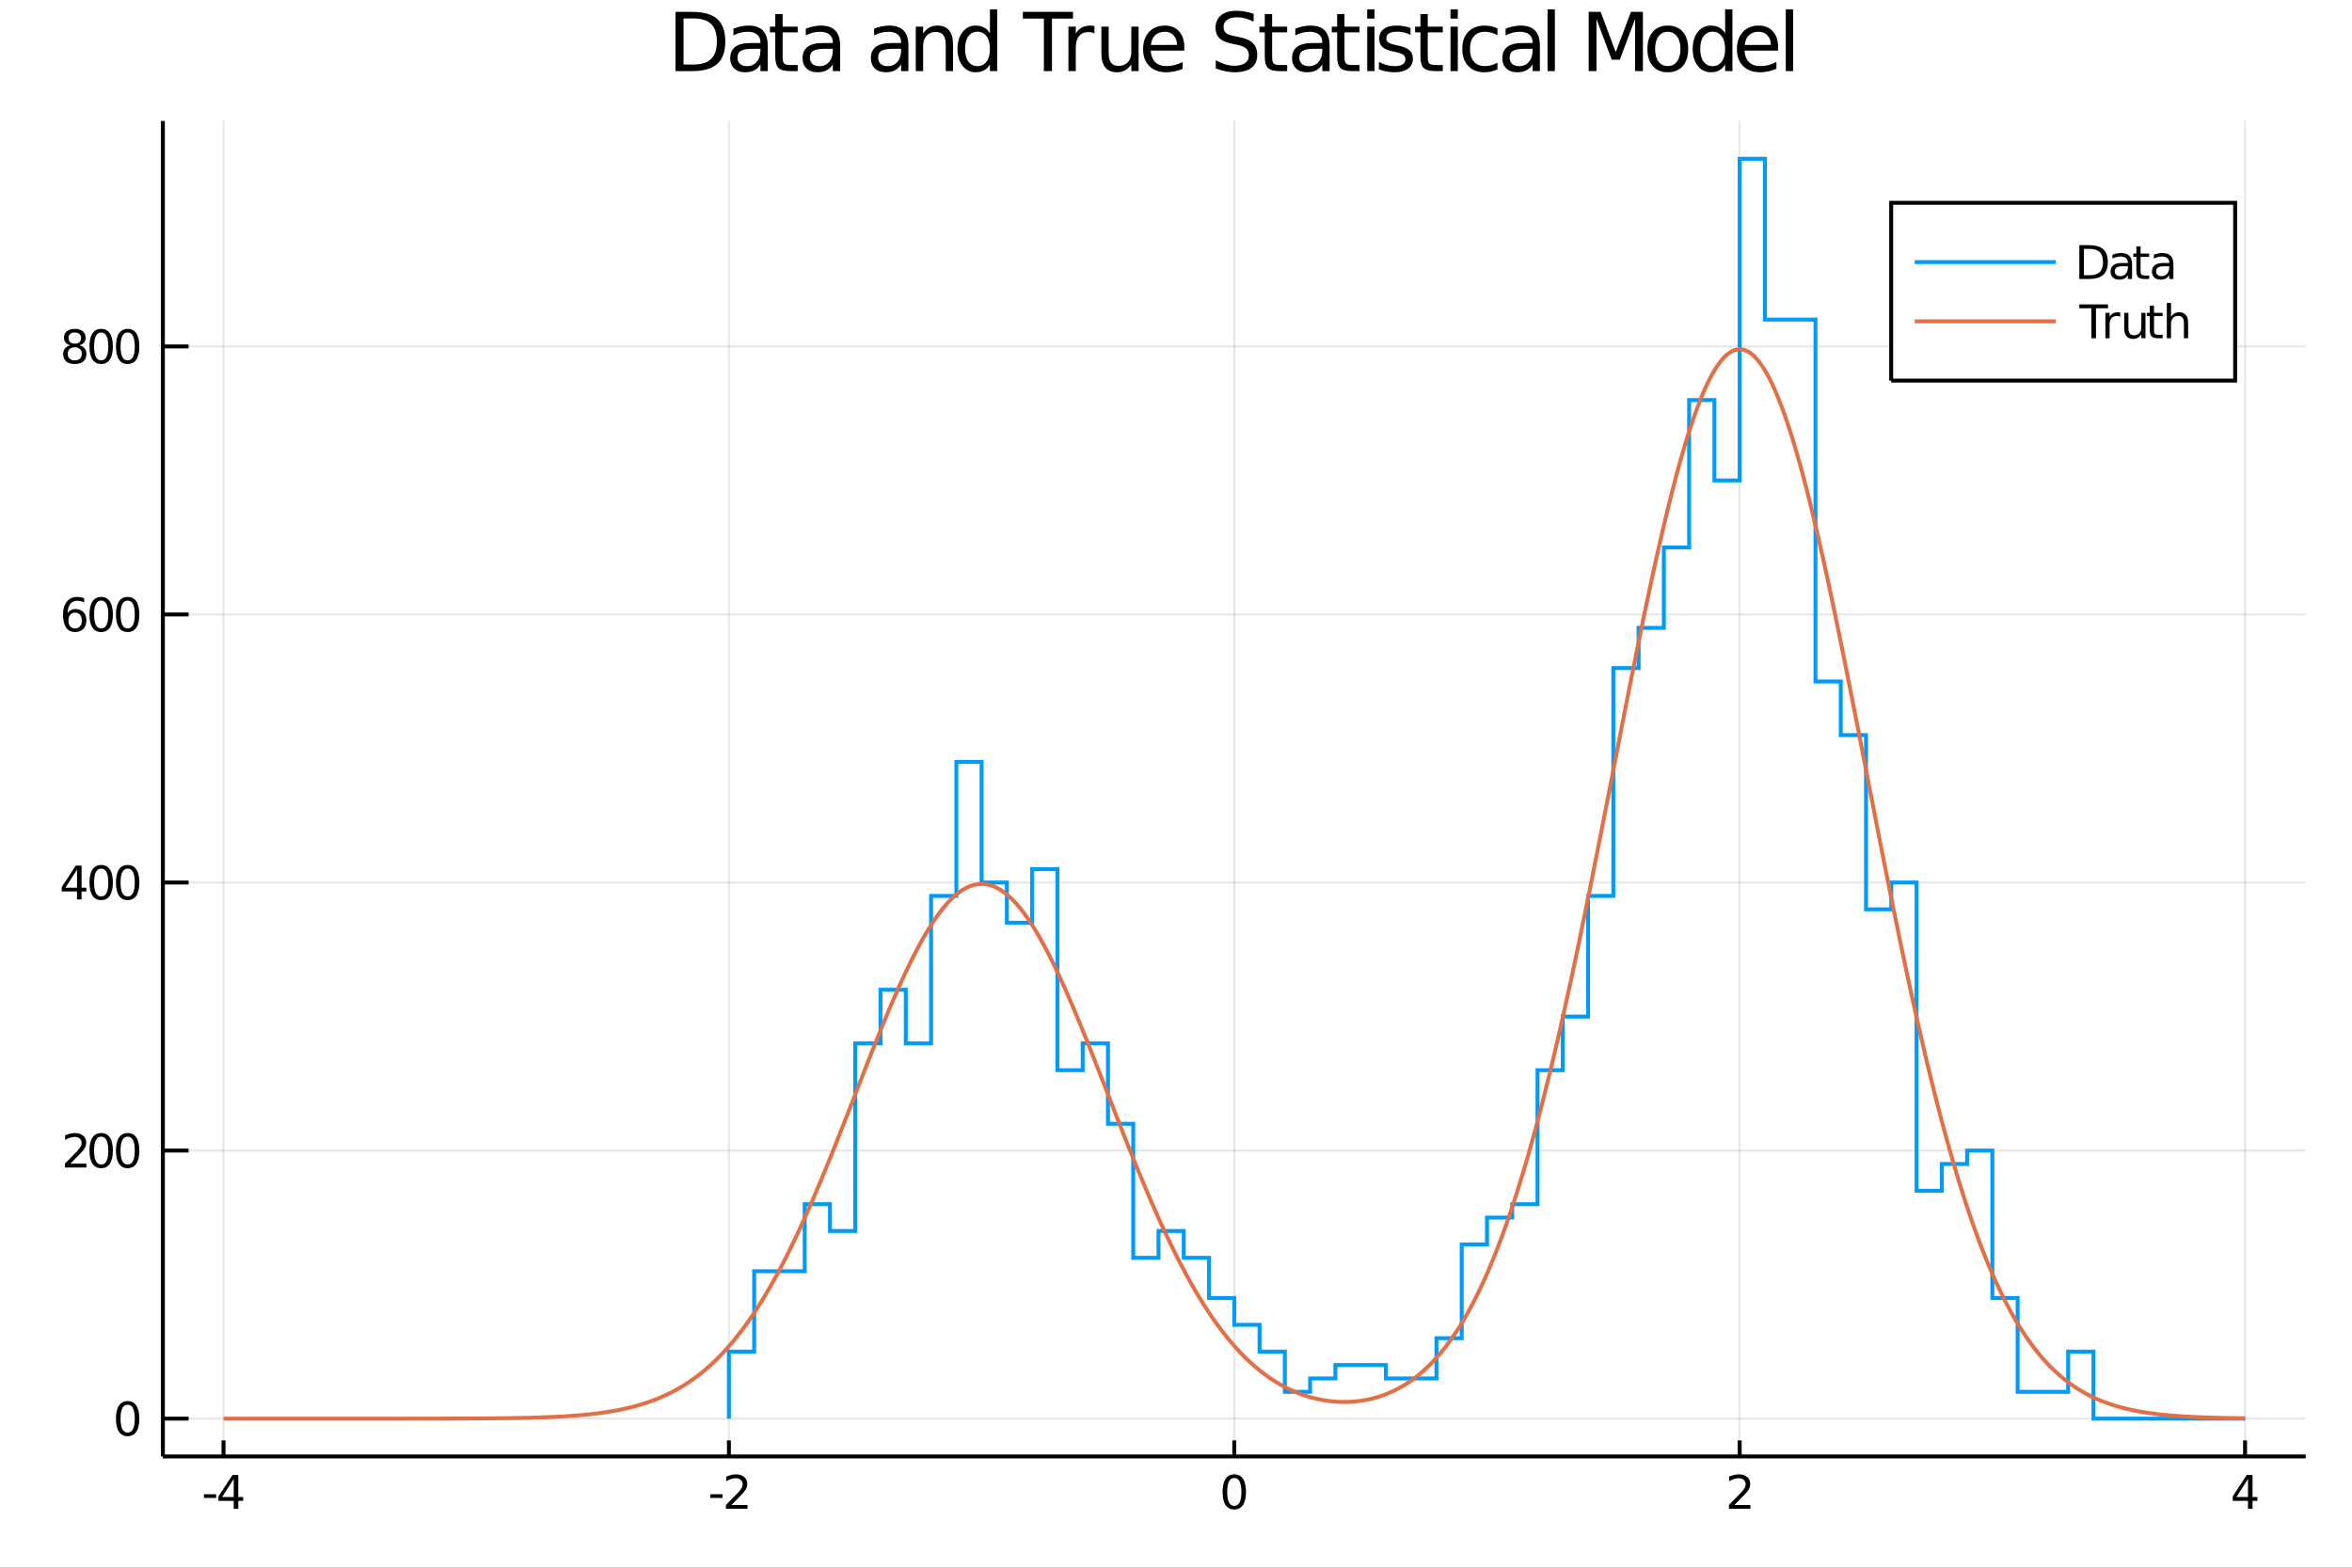<?xml version="1.0" encoding="utf-8"?>
<svg xmlns="http://www.w3.org/2000/svg" xmlns:xlink="http://www.w3.org/1999/xlink" width="600" height="400" viewBox="0 0 2400 1600">
<rect x="0" y="0" width="2400" height="1600" fill="#333333" stroke="none"/>
<defs>
  <clipPath id="clip490">
    <rect x="0" y="0" width="2400" height="1600"/>
  </clipPath>
</defs>
<path clip-path="url(#clip490)" d="
M0 1600 L2400 1600 L2400 0 L0 0  Z
  " fill="#ffffff" fill-rule="evenodd" fill-opacity="1"/>
<defs>
  <clipPath id="clip491">
    <rect x="480" y="0" width="1681" height="1600"/>
  </clipPath>
</defs>
<path clip-path="url(#clip490)" d="
M166.205 1486.45 L2352.76 1486.45 L2352.76 123.472 L166.205 123.472  Z
  " fill="#ffffff" fill-rule="evenodd" fill-opacity="1"/>
<defs>
  <clipPath id="clip492">
    <rect x="166" y="123" width="2188" height="1364"/>
  </clipPath>
</defs>
<polyline clip-path="url(#clip492)" style="stroke:#000000; stroke-width:2; stroke-opacity:0.1; fill:none" points="
  228.088,1486.45 228.088,123.472 
  "/>
<polyline clip-path="url(#clip492)" style="stroke:#000000; stroke-width:2; stroke-opacity:0.1; fill:none" points="
  743.784,1486.45 743.784,123.472 
  "/>
<polyline clip-path="url(#clip492)" style="stroke:#000000; stroke-width:2; stroke-opacity:0.1; fill:none" points="
  1259.48,1486.45 1259.48,123.472 
  "/>
<polyline clip-path="url(#clip492)" style="stroke:#000000; stroke-width:2; stroke-opacity:0.1; fill:none" points="
  1775.18,1486.45 1775.18,123.472 
  "/>
<polyline clip-path="url(#clip492)" style="stroke:#000000; stroke-width:2; stroke-opacity:0.1; fill:none" points="
  2290.87,1486.45 2290.87,123.472 
  "/>
<polyline clip-path="url(#clip492)" style="stroke:#000000; stroke-width:2; stroke-opacity:0.1; fill:none" points="
  166.205,1447.87 2352.76,1447.87 
  "/>
<polyline clip-path="url(#clip492)" style="stroke:#000000; stroke-width:2; stroke-opacity:0.1; fill:none" points="
  166.205,1174.29 2352.76,1174.29 
  "/>
<polyline clip-path="url(#clip492)" style="stroke:#000000; stroke-width:2; stroke-opacity:0.1; fill:none" points="
  166.205,900.713 2352.76,900.713 
  "/>
<polyline clip-path="url(#clip492)" style="stroke:#000000; stroke-width:2; stroke-opacity:0.1; fill:none" points="
  166.205,627.133 2352.76,627.133 
  "/>
<polyline clip-path="url(#clip492)" style="stroke:#000000; stroke-width:2; stroke-opacity:0.1; fill:none" points="
  166.205,353.553 2352.76,353.553 
  "/>
<polyline clip-path="url(#clip490)" style="stroke:#000000; stroke-width:4; stroke-opacity:1; fill:none" points="
  166.205,1486.45 2352.76,1486.45 
  "/>
<polyline clip-path="url(#clip490)" style="stroke:#000000; stroke-width:4; stroke-opacity:1; fill:none" points="
  166.205,1486.45 166.205,123.472 
  "/>
<polyline clip-path="url(#clip490)" style="stroke:#000000; stroke-width:4; stroke-opacity:1; fill:none" points="
  228.088,1486.45 228.088,1470.09 
  "/>
<polyline clip-path="url(#clip490)" style="stroke:#000000; stroke-width:4; stroke-opacity:1; fill:none" points="
  743.784,1486.45 743.784,1470.09 
  "/>
<polyline clip-path="url(#clip490)" style="stroke:#000000; stroke-width:4; stroke-opacity:1; fill:none" points="
  1259.48,1486.45 1259.48,1470.09 
  "/>
<polyline clip-path="url(#clip490)" style="stroke:#000000; stroke-width:4; stroke-opacity:1; fill:none" points="
  1775.18,1486.45 1775.18,1470.09 
  "/>
<polyline clip-path="url(#clip490)" style="stroke:#000000; stroke-width:4; stroke-opacity:1; fill:none" points="
  2290.87,1486.45 2290.87,1470.09 
  "/>
<polyline clip-path="url(#clip490)" style="stroke:#000000; stroke-width:4; stroke-opacity:1; fill:none" points="
  166.205,1447.87 192.443,1447.87 
  "/>
<polyline clip-path="url(#clip490)" style="stroke:#000000; stroke-width:4; stroke-opacity:1; fill:none" points="
  166.205,1174.29 192.443,1174.29 
  "/>
<polyline clip-path="url(#clip490)" style="stroke:#000000; stroke-width:4; stroke-opacity:1; fill:none" points="
  166.205,900.713 192.443,900.713 
  "/>
<polyline clip-path="url(#clip490)" style="stroke:#000000; stroke-width:4; stroke-opacity:1; fill:none" points="
  166.205,627.133 192.443,627.133 
  "/>
<polyline clip-path="url(#clip490)" style="stroke:#000000; stroke-width:4; stroke-opacity:1; fill:none" points="
  166.205,353.553 192.443,353.553 
  "/>
<path clip-path="url(#clip490)" d="M 0 0 M208.1 1525.04 L220.577 1525.04 L220.577 1528.83 L208.1 1528.83 L208.1 1525.04 Z" fill="#000000" fill-rule="evenodd" fill-opacity="1" /><path clip-path="url(#clip490)" d="M 0 0 M238.493 1509.43 L226.688 1527.88 L238.493 1527.88 L238.493 1509.43 M237.266 1505.36 L243.146 1505.36 L243.146 1527.88 L248.077 1527.88 L248.077 1531.77 L243.146 1531.77 L243.146 1539.92 L238.493 1539.92 L238.493 1531.77 L222.891 1531.77 L222.891 1527.26 L237.266 1505.36 Z" fill="#000000" fill-rule="evenodd" fill-opacity="1" /><path clip-path="url(#clip490)" d="M 0 0 M724.838 1525.04 L737.314 1525.04 L737.314 1528.83 L724.838 1528.83 L724.838 1525.04 Z" fill="#000000" fill-rule="evenodd" fill-opacity="1" /><path clip-path="url(#clip490)" d="M 0 0 M746.412 1535.98 L762.731 1535.98 L762.731 1539.92 L740.787 1539.92 L740.787 1535.98 Q743.449 1533.23 748.032 1528.6 Q752.638 1523.95 753.819 1522.61 Q756.064 1520.08 756.944 1518.35 Q757.847 1516.59 757.847 1514.9 Q757.847 1512.14 755.902 1510.41 Q753.981 1508.67 750.879 1508.67 Q748.68 1508.67 746.226 1509.43 Q743.796 1510.2 741.018 1511.75 L741.018 1507.03 Q743.842 1505.89 746.296 1505.31 Q748.749 1504.73 750.787 1504.73 Q756.157 1504.73 759.351 1507.42 Q762.546 1510.11 762.546 1514.6 Q762.546 1516.73 761.736 1518.65 Q760.948 1520.54 758.842 1523.14 Q758.263 1523.81 755.161 1527.03 Q752.06 1530.22 746.412 1535.98 Z" fill="#000000" fill-rule="evenodd" fill-opacity="1" /><path clip-path="url(#clip490)" d="M 0 0 M1259.48 1508.44 Q1255.87 1508.44 1254.04 1512 Q1252.23 1515.55 1252.23 1522.67 Q1252.23 1529.78 1254.04 1533.35 Q1255.87 1536.89 1259.48 1536.89 Q1263.11 1536.89 1264.92 1533.35 Q1266.75 1529.78 1266.75 1522.67 Q1266.75 1515.55 1264.92 1512 Q1263.11 1508.44 1259.48 1508.44 M1259.48 1504.73 Q1265.29 1504.73 1268.35 1509.34 Q1271.42 1513.92 1271.42 1522.67 Q1271.42 1531.4 1268.35 1536.01 Q1265.29 1540.59 1259.48 1540.59 Q1253.67 1540.59 1250.59 1536.01 Q1247.54 1531.4 1247.54 1522.67 Q1247.54 1513.92 1250.59 1509.34 Q1253.67 1504.73 1259.48 1504.73 Z" fill="#000000" fill-rule="evenodd" fill-opacity="1" /><path clip-path="url(#clip490)" d="M 0 0 M1769.83 1535.98 L1786.15 1535.98 L1786.15 1539.92 L1764.2 1539.92 L1764.2 1535.98 Q1766.87 1533.23 1771.45 1528.6 Q1776.06 1523.95 1777.24 1522.61 Q1779.48 1520.08 1780.36 1518.35 Q1781.26 1516.59 1781.26 1514.9 Q1781.26 1512.14 1779.32 1510.41 Q1777.4 1508.67 1774.3 1508.67 Q1772.1 1508.67 1769.64 1509.43 Q1767.21 1510.2 1764.44 1511.75 L1764.44 1507.03 Q1767.26 1505.89 1769.71 1505.31 Q1772.17 1504.73 1774.2 1504.73 Q1779.57 1504.73 1782.77 1507.42 Q1785.96 1510.11 1785.96 1514.6 Q1785.96 1516.73 1785.15 1518.65 Q1784.37 1520.54 1782.26 1523.14 Q1781.68 1523.81 1778.58 1527.03 Q1775.48 1530.22 1769.83 1535.98 Z" fill="#000000" fill-rule="evenodd" fill-opacity="1" /><path clip-path="url(#clip490)" d="M 0 0 M2293.88 1509.43 L2282.08 1527.88 L2293.88 1527.88 L2293.88 1509.43 M2292.65 1505.36 L2298.53 1505.36 L2298.53 1527.88 L2303.46 1527.88 L2303.46 1531.77 L2298.53 1531.77 L2298.53 1539.92 L2293.88 1539.92 L2293.88 1531.77 L2278.28 1531.77 L2278.28 1527.26 L2292.65 1505.36 Z" fill="#000000" fill-rule="evenodd" fill-opacity="1" /><path clip-path="url(#clip490)" d="M 0 0 M130.26 1433.67 Q126.649 1433.67 124.82 1437.24 Q123.015 1440.78 123.015 1447.91 Q123.015 1455.01 124.82 1458.58 Q126.649 1462.12 130.26 1462.12 Q133.895 1462.12 135.7 1458.58 Q137.529 1455.01 137.529 1447.91 Q137.529 1440.78 135.7 1437.24 Q133.895 1433.67 130.26 1433.67 M130.26 1429.97 Q136.07 1429.97 139.126 1434.57 Q142.205 1439.16 142.205 1447.91 Q142.205 1456.63 139.126 1461.24 Q136.07 1465.82 130.26 1465.82 Q124.45 1465.82 121.371 1461.24 Q118.316 1456.63 118.316 1447.91 Q118.316 1439.16 121.371 1434.57 Q124.45 1429.97 130.26 1429.97 Z" fill="#000000" fill-rule="evenodd" fill-opacity="1" /><path clip-path="url(#clip490)" d="M 0 0 M71.858 1187.64 L88.177 1187.64 L88.177 1191.57 L66.233 1191.57 L66.233 1187.64 Q68.895 1184.88 73.478 1180.25 Q78.085 1175.6 79.265 1174.26 Q81.51 1171.74 82.39 1170 Q83.293 1168.24 83.293 1166.55 Q83.293 1163.8 81.349 1162.06 Q79.427 1160.32 76.325 1160.32 Q74.126 1160.32 71.673 1161.09 Q69.242 1161.85 66.464 1163.4 L66.464 1158.68 Q69.288 1157.55 71.742 1156.97 Q74.196 1156.39 76.233 1156.39 Q81.603 1156.39 84.798 1159.07 Q87.992 1161.76 87.992 1166.25 Q87.992 1168.38 87.182 1170.3 Q86.395 1172.2 84.288 1174.79 Q83.71 1175.46 80.608 1178.68 Q77.506 1181.87 71.858 1187.64 Z" fill="#000000" fill-rule="evenodd" fill-opacity="1" /><path clip-path="url(#clip490)" d="M 0 0 M103.247 1160.09 Q99.635 1160.09 97.807 1163.66 Q96.001 1167.2 96.001 1174.33 Q96.001 1181.43 97.807 1185 Q99.635 1188.54 103.247 1188.54 Q106.881 1188.54 108.686 1185 Q110.515 1181.43 110.515 1174.33 Q110.515 1167.2 108.686 1163.66 Q106.881 1160.09 103.247 1160.09 M103.247 1156.39 Q109.057 1156.39 112.112 1160.99 Q115.191 1165.58 115.191 1174.33 Q115.191 1183.05 112.112 1187.66 Q109.057 1192.24 103.247 1192.24 Q97.436 1192.24 94.358 1187.66 Q91.302 1183.05 91.302 1174.33 Q91.302 1165.58 94.358 1160.99 Q97.436 1156.39 103.247 1156.39 Z" fill="#000000" fill-rule="evenodd" fill-opacity="1" /><path clip-path="url(#clip490)" d="M 0 0 M130.26 1160.09 Q126.649 1160.09 124.82 1163.66 Q123.015 1167.2 123.015 1174.33 Q123.015 1181.43 124.82 1185 Q126.649 1188.54 130.26 1188.54 Q133.895 1188.54 135.7 1185 Q137.529 1181.43 137.529 1174.33 Q137.529 1167.2 135.7 1163.66 Q133.895 1160.09 130.26 1160.09 M130.26 1156.39 Q136.07 1156.39 139.126 1160.99 Q142.205 1165.58 142.205 1174.33 Q142.205 1183.05 139.126 1187.66 Q136.07 1192.24 130.26 1192.24 Q124.45 1192.24 121.371 1187.66 Q118.316 1183.05 118.316 1174.33 Q118.316 1165.58 121.371 1160.99 Q124.45 1156.39 130.26 1156.39 Z" fill="#000000" fill-rule="evenodd" fill-opacity="1" /><path clip-path="url(#clip490)" d="M 0 0 M78.594 887.507 L66.788 905.956 L78.594 905.956 L78.594 887.507 M77.367 883.433 L83.247 883.433 L83.247 905.956 L88.177 905.956 L88.177 909.845 L83.247 909.845 L83.247 917.993 L78.594 917.993 L78.594 909.845 L62.992 909.845 L62.992 905.331 L77.367 883.433 Z" fill="#000000" fill-rule="evenodd" fill-opacity="1" /><path clip-path="url(#clip490)" d="M 0 0 M103.247 886.512 Q99.635 886.512 97.807 890.076 Q96.001 893.618 96.001 900.748 Q96.001 907.854 97.807 911.419 Q99.635 914.961 103.247 914.961 Q106.881 914.961 108.686 911.419 Q110.515 907.854 110.515 900.748 Q110.515 893.618 108.686 890.076 Q106.881 886.512 103.247 886.512 M103.247 882.808 Q109.057 882.808 112.112 887.414 Q115.191 891.998 115.191 900.748 Q115.191 909.475 112.112 914.081 Q109.057 918.664 103.247 918.664 Q97.436 918.664 94.358 914.081 Q91.302 909.475 91.302 900.748 Q91.302 891.998 94.358 887.414 Q97.436 882.808 103.247 882.808 Z" fill="#000000" fill-rule="evenodd" fill-opacity="1" /><path clip-path="url(#clip490)" d="M 0 0 M130.26 886.512 Q126.649 886.512 124.82 890.076 Q123.015 893.618 123.015 900.748 Q123.015 907.854 124.82 911.419 Q126.649 914.961 130.26 914.961 Q133.895 914.961 135.7 911.419 Q137.529 907.854 137.529 900.748 Q137.529 893.618 135.7 890.076 Q133.895 886.512 130.26 886.512 M130.26 882.808 Q136.07 882.808 139.126 887.414 Q142.205 891.998 142.205 900.748 Q142.205 909.475 139.126 914.081 Q136.07 918.664 130.26 918.664 Q124.45 918.664 121.371 914.081 Q118.316 909.475 118.316 900.748 Q118.316 891.998 121.371 887.414 Q124.45 882.808 130.26 882.808 Z" fill="#000000" fill-rule="evenodd" fill-opacity="1" /><path clip-path="url(#clip490)" d="M 0 0 M76.65 625.27 Q73.501 625.27 71.65 627.422 Q69.821 629.575 69.821 633.325 Q69.821 637.052 71.65 639.228 Q73.501 641.381 76.65 641.381 Q79.798 641.381 81.626 639.228 Q83.478 637.052 83.478 633.325 Q83.478 629.575 81.626 627.422 Q79.798 625.27 76.65 625.27 M85.932 610.617 L85.932 614.876 Q84.173 614.043 82.367 613.603 Q80.585 613.163 78.825 613.163 Q74.196 613.163 71.742 616.288 Q69.311 619.413 68.964 625.733 Q70.33 623.719 72.39 622.654 Q74.45 621.566 76.927 621.566 Q82.135 621.566 85.145 624.737 Q88.177 627.885 88.177 633.325 Q88.177 638.649 85.029 641.867 Q81.881 645.084 76.65 645.084 Q70.654 645.084 67.483 640.501 Q64.312 635.895 64.312 627.168 Q64.312 618.973 68.2 614.112 Q72.089 609.228 78.64 609.228 Q80.399 609.228 82.182 609.575 Q83.987 609.922 85.932 610.617 Z" fill="#000000" fill-rule="evenodd" fill-opacity="1" /><path clip-path="url(#clip490)" d="M 0 0 M103.247 612.932 Q99.635 612.932 97.807 616.496 Q96.001 620.038 96.001 627.168 Q96.001 634.274 97.807 637.839 Q99.635 641.381 103.247 641.381 Q106.881 641.381 108.686 637.839 Q110.515 634.274 110.515 627.168 Q110.515 620.038 108.686 616.496 Q106.881 612.932 103.247 612.932 M103.247 609.228 Q109.057 609.228 112.112 613.834 Q115.191 618.418 115.191 627.168 Q115.191 635.895 112.112 640.501 Q109.057 645.084 103.247 645.084 Q97.436 645.084 94.358 640.501 Q91.302 635.895 91.302 627.168 Q91.302 618.418 94.358 613.834 Q97.436 609.228 103.247 609.228 Z" fill="#000000" fill-rule="evenodd" fill-opacity="1" /><path clip-path="url(#clip490)" d="M 0 0 M130.26 612.932 Q126.649 612.932 124.82 616.496 Q123.015 620.038 123.015 627.168 Q123.015 634.274 124.82 637.839 Q126.649 641.381 130.26 641.381 Q133.895 641.381 135.7 637.839 Q137.529 634.274 137.529 627.168 Q137.529 620.038 135.7 616.496 Q133.895 612.932 130.26 612.932 M130.26 609.228 Q136.07 609.228 139.126 613.834 Q142.205 618.418 142.205 627.168 Q142.205 635.895 139.126 640.501 Q136.07 645.084 130.26 645.084 Q124.45 645.084 121.371 640.501 Q118.316 635.895 118.316 627.168 Q118.316 618.418 121.371 613.834 Q124.45 609.228 130.26 609.228 Z" fill="#000000" fill-rule="evenodd" fill-opacity="1" /><path clip-path="url(#clip490)" d="M 0 0 M76.325 354.421 Q72.992 354.421 71.071 356.203 Q69.173 357.986 69.173 361.111 Q69.173 364.236 71.071 366.018 Q72.992 367.801 76.325 367.801 Q79.659 367.801 81.58 366.018 Q83.501 364.213 83.501 361.111 Q83.501 357.986 81.58 356.203 Q79.682 354.421 76.325 354.421 M71.65 352.43 Q68.64 351.69 66.95 349.629 Q65.284 347.569 65.284 344.606 Q65.284 340.463 68.224 338.055 Q71.186 335.648 76.325 335.648 Q81.487 335.648 84.427 338.055 Q87.367 340.463 87.367 344.606 Q87.367 347.569 85.677 349.629 Q84.01 351.69 81.024 352.43 Q84.404 353.217 86.279 355.509 Q88.177 357.801 88.177 361.111 Q88.177 366.134 85.099 368.819 Q82.043 371.504 76.325 371.504 Q70.608 371.504 67.529 368.819 Q64.474 366.134 64.474 361.111 Q64.474 357.801 66.372 355.509 Q68.27 353.217 71.65 352.43 M69.936 345.046 Q69.936 347.731 71.603 349.236 Q73.293 350.74 76.325 350.74 Q79.335 350.74 81.024 349.236 Q82.737 347.731 82.737 345.046 Q82.737 342.361 81.024 340.856 Q79.335 339.352 76.325 339.352 Q73.293 339.352 71.603 340.856 Q69.936 342.361 69.936 345.046 Z" fill="#000000" fill-rule="evenodd" fill-opacity="1" /><path clip-path="url(#clip490)" d="M 0 0 M103.247 339.352 Q99.635 339.352 97.807 342.916 Q96.001 346.458 96.001 353.588 Q96.001 360.694 97.807 364.259 Q99.635 367.801 103.247 367.801 Q106.881 367.801 108.686 364.259 Q110.515 360.694 110.515 353.588 Q110.515 346.458 108.686 342.916 Q106.881 339.352 103.247 339.352 M103.247 335.648 Q109.057 335.648 112.112 340.254 Q115.191 344.838 115.191 353.588 Q115.191 362.314 112.112 366.921 Q109.057 371.504 103.247 371.504 Q97.436 371.504 94.358 366.921 Q91.302 362.314 91.302 353.588 Q91.302 344.838 94.358 340.254 Q97.436 335.648 103.247 335.648 Z" fill="#000000" fill-rule="evenodd" fill-opacity="1" /><path clip-path="url(#clip490)" d="M 0 0 M130.26 339.352 Q126.649 339.352 124.82 342.916 Q123.015 346.458 123.015 353.588 Q123.015 360.694 124.82 364.259 Q126.649 367.801 130.26 367.801 Q133.895 367.801 135.7 364.259 Q137.529 360.694 137.529 353.588 Q137.529 346.458 135.7 342.916 Q133.895 339.352 130.26 339.352 M130.26 335.648 Q136.07 335.648 139.126 340.254 Q142.205 344.838 142.205 353.588 Q142.205 362.314 139.126 366.921 Q136.07 371.504 130.26 371.504 Q124.45 371.504 121.371 366.921 Q118.316 362.314 118.316 353.588 Q118.316 344.838 121.371 340.254 Q124.45 335.648 130.26 335.648 Z" fill="#000000" fill-rule="evenodd" fill-opacity="1" /><path clip-path="url(#clip490)" d="M 0 0 M697.458 18.82 L697.458 65.852 L707.342 65.852 Q719.859 65.852 725.652 60.18 Q731.485 54.509 731.485 42.275 Q731.485 30.122 725.652 24.492 Q719.859 18.82 707.342 18.82 L697.458 18.82 M689.275 12.096 L706.086 12.096 Q723.667 12.096 731.891 19.428 Q740.114 26.72 740.114 42.275 Q740.114 57.912 731.85 65.244 Q723.586 72.576 706.086 72.576 L689.275 72.576 L689.275 12.096 Z" fill="#000000" fill-rule="evenodd" fill-opacity="1" /><path clip-path="url(#clip490)" d="M 0 0 M768.551 49.769 Q759.518 49.769 756.034 51.835 Q752.55 53.901 752.55 58.884 Q752.55 62.854 755.143 65.203 Q757.776 67.512 762.272 67.512 Q768.47 67.512 772.197 63.137 Q775.964 58.722 775.964 51.43 L775.964 49.769 L768.551 49.769 M783.418 46.691 L783.418 72.576 L775.964 72.576 L775.964 65.689 Q773.412 69.821 769.604 71.806 Q765.797 73.751 760.287 73.751 Q753.32 73.751 749.188 69.862 Q745.096 65.933 745.096 59.37 Q745.096 51.714 750.201 47.825 Q755.345 43.936 765.513 43.936 L775.964 43.936 L775.964 43.207 Q775.964 38.062 772.562 35.267 Q769.199 32.431 763.082 32.431 Q759.194 32.431 755.507 33.363 Q751.821 34.295 748.418 36.158 L748.418 29.272 Q752.51 27.692 756.358 26.922 Q760.206 26.112 763.852 26.112 Q773.696 26.112 778.557 31.216 Q783.418 36.32 783.418 46.691 Z" fill="#000000" fill-rule="evenodd" fill-opacity="1" /><path clip-path="url(#clip490)" d="M 0 0 M798.609 14.324 L798.609 27.206 L813.962 27.206 L813.962 32.999 L798.609 32.999 L798.609 57.628 Q798.609 63.178 800.108 64.758 Q801.647 66.338 806.306 66.338 L813.962 66.338 L813.962 72.576 L806.306 72.576 Q797.677 72.576 794.396 69.376 Q791.115 66.135 791.115 57.628 L791.115 32.999 L785.646 32.999 L785.646 27.206 L791.115 27.206 L791.115 14.324 L798.609 14.324 Z" fill="#000000" fill-rule="evenodd" fill-opacity="1" /><path clip-path="url(#clip490)" d="M 0 0 M842.399 49.769 Q833.366 49.769 829.882 51.835 Q826.398 53.901 826.398 58.884 Q826.398 62.854 828.991 65.203 Q831.624 67.512 836.12 67.512 Q842.318 67.512 846.045 63.137 Q849.812 58.722 849.812 51.43 L849.812 49.769 L842.399 49.769 M857.266 46.691 L857.266 72.576 L849.812 72.576 L849.812 65.689 Q847.26 69.821 843.452 71.806 Q839.645 73.751 834.135 73.751 Q827.168 73.751 823.036 69.862 Q818.944 65.933 818.944 59.37 Q818.944 51.714 824.049 47.825 Q829.193 43.936 839.361 43.936 L849.812 43.936 L849.812 43.207 Q849.812 38.062 846.41 35.267 Q843.047 32.431 836.93 32.431 Q833.042 32.431 829.355 33.363 Q825.669 34.295 822.266 36.158 L822.266 29.272 Q826.358 27.692 830.206 26.922 Q834.054 26.112 837.7 26.112 Q847.544 26.112 852.405 31.216 Q857.266 36.32 857.266 46.691 Z" fill="#000000" fill-rule="evenodd" fill-opacity="1" /><path clip-path="url(#clip490)" d="M 0 0 M912.075 49.769 Q903.041 49.769 899.557 51.835 Q896.074 53.901 896.074 58.884 Q896.074 62.854 898.666 65.203 Q901.299 67.512 905.796 67.512 Q911.994 67.512 915.721 63.137 Q919.488 58.722 919.488 51.43 L919.488 49.769 L912.075 49.769 M926.942 46.691 L926.942 72.576 L919.488 72.576 L919.488 65.689 Q916.936 69.821 913.128 71.806 Q909.32 73.751 903.811 73.751 Q896.843 73.751 892.711 69.862 Q888.62 65.933 888.62 59.37 Q888.62 51.714 893.724 47.825 Q898.869 43.936 909.037 43.936 L919.488 43.936 L919.488 43.207 Q919.488 38.062 916.085 35.267 Q912.723 32.431 906.606 32.431 Q902.717 32.431 899.031 33.363 Q895.345 34.295 891.942 36.158 L891.942 29.272 Q896.033 27.692 899.882 26.922 Q903.73 26.112 907.376 26.112 Q917.219 26.112 922.08 31.216 Q926.942 36.32 926.942 46.691 Z" fill="#000000" fill-rule="evenodd" fill-opacity="1" /><path clip-path="url(#clip490)" d="M 0 0 M972.474 45.192 L972.474 72.576 L965.02 72.576 L965.02 45.435 Q965.02 38.994 962.508 35.794 Q959.997 32.594 954.974 32.594 Q948.938 32.594 945.454 36.442 Q941.97 40.29 941.97 46.934 L941.97 72.576 L934.476 72.576 L934.476 27.206 L941.97 27.206 L941.97 34.254 Q944.644 30.163 948.249 28.138 Q951.895 26.112 956.635 26.112 Q964.453 26.112 968.463 30.973 Q972.474 35.794 972.474 45.192 Z" fill="#000000" fill-rule="evenodd" fill-opacity="1" /><path clip-path="url(#clip490)" d="M 0 0 M1010.15 34.092 L1010.15 9.544 L1017.6 9.544 L1017.6 72.576 L1010.15 72.576 L1010.15 65.77 Q1007.8 69.821 1004.19 71.806 Q1000.63 73.751 995.604 73.751 Q987.381 73.751 982.196 67.188 Q977.051 60.626 977.051 49.931 Q977.051 39.237 982.196 32.675 Q987.381 26.112 995.604 26.112 Q1000.63 26.112 1004.19 28.097 Q1007.8 30.041 1010.15 34.092 M984.748 49.931 Q984.748 58.155 988.11 62.854 Q991.513 67.512 997.427 67.512 Q1003.34 67.512 1006.74 62.854 Q1010.15 58.155 1010.15 49.931 Q1010.15 41.708 1006.74 37.05 Q1003.34 32.35 997.427 32.35 Q991.513 32.35 988.11 37.05 Q984.748 41.708 984.748 49.931 Z" fill="#000000" fill-rule="evenodd" fill-opacity="1" /><path clip-path="url(#clip490)" d="M 0 0 M1043.73 12.096 L1094.89 12.096 L1094.89 18.983 L1073.42 18.983 L1073.42 72.576 L1065.2 72.576 L1065.2 18.983 L1043.73 18.983 L1043.73 12.096 Z" fill="#000000" fill-rule="evenodd" fill-opacity="1" /><path clip-path="url(#clip490)" d="M 0 0 M1116.81 34.173 Q1115.55 33.444 1114.05 33.12 Q1112.59 32.756 1110.81 32.756 Q1104.49 32.756 1101.09 36.888 Q1097.73 40.979 1097.73 48.676 L1097.73 72.576 L1090.23 72.576 L1090.23 27.206 L1097.73 27.206 L1097.73 34.254 Q1100.08 30.122 1103.84 28.138 Q1107.61 26.112 1113 26.112 Q1113.77 26.112 1114.7 26.234 Q1115.63 26.315 1116.77 26.517 L1116.81 34.173 Z" fill="#000000" fill-rule="evenodd" fill-opacity="1" /><path clip-path="url(#clip490)" d="M 0 0 M1123.86 54.671 L1123.86 27.206 L1131.31 27.206 L1131.31 54.387 Q1131.31 60.828 1133.82 64.069 Q1136.33 67.269 1141.36 67.269 Q1147.39 67.269 1150.88 63.421 Q1154.4 59.573 1154.4 52.929 L1154.4 27.206 L1161.85 27.206 L1161.85 72.576 L1154.4 72.576 L1154.4 65.608 Q1151.69 69.74 1148.08 71.766 Q1144.52 73.751 1139.78 73.751 Q1131.96 73.751 1127.91 68.89 Q1123.86 64.029 1123.86 54.671 M1142.61 26.112 L1142.61 26.112 Z" fill="#000000" fill-rule="evenodd" fill-opacity="1" /><path clip-path="url(#clip490)" d="M 0 0 M1208.48 48.028 L1208.48 51.673 L1174.21 51.673 Q1174.69 59.37 1178.83 63.421 Q1183 67.431 1190.41 67.431 Q1194.71 67.431 1198.72 66.378 Q1202.77 65.325 1206.74 63.218 L1206.74 70.267 Q1202.73 71.968 1198.51 72.86 Q1194.3 73.751 1189.97 73.751 Q1179.11 73.751 1172.75 67.431 Q1166.43 61.112 1166.43 50.337 Q1166.43 39.197 1172.43 32.675 Q1178.46 26.112 1188.67 26.112 Q1197.83 26.112 1203.13 32.026 Q1208.48 37.9 1208.48 48.028 M1201.03 45.84 Q1200.94 39.723 1197.58 36.077 Q1194.26 32.431 1188.75 32.431 Q1182.51 32.431 1178.75 35.956 Q1175.02 39.48 1174.45 45.88 L1201.03 45.84 Z" fill="#000000" fill-rule="evenodd" fill-opacity="1" /><path clip-path="url(#clip490)" d="M 0 0 M1279.25 14.081 L1279.25 22.061 Q1274.59 19.833 1270.46 18.739 Q1266.33 17.646 1262.48 17.646 Q1255.79 17.646 1252.15 20.238 Q1248.54 22.831 1248.54 27.611 Q1248.54 31.621 1250.93 33.687 Q1253.36 35.713 1260.09 36.969 L1265.03 37.981 Q1274.19 39.723 1278.52 44.139 Q1282.89 48.514 1282.89 55.886 Q1282.89 64.677 1276.98 69.214 Q1271.11 73.751 1259.72 73.751 Q1255.43 73.751 1250.57 72.778 Q1245.75 71.806 1240.56 69.902 L1240.56 61.477 Q1245.55 64.272 1250.33 65.689 Q1255.11 67.107 1259.72 67.107 Q1266.73 67.107 1270.54 64.353 Q1274.35 61.598 1274.35 56.494 Q1274.35 52.038 1271.59 49.526 Q1268.88 47.015 1262.64 45.759 L1257.66 44.787 Q1248.5 42.964 1244.41 39.075 Q1240.32 35.186 1240.32 28.259 Q1240.32 20.238 1245.95 15.62 Q1251.62 11.002 1261.55 11.002 Q1265.8 11.002 1270.22 11.772 Q1274.63 12.542 1279.25 14.081 Z" fill="#000000" fill-rule="evenodd" fill-opacity="1" /><path clip-path="url(#clip490)" d="M 0 0 M1298.09 14.324 L1298.09 27.206 L1313.44 27.206 L1313.44 32.999 L1298.09 32.999 L1298.09 57.628 Q1298.09 63.178 1299.58 64.758 Q1301.12 66.338 1305.78 66.338 L1313.44 66.338 L1313.44 72.576 L1305.78 72.576 Q1297.15 72.576 1293.87 69.376 Q1290.59 66.135 1290.59 57.628 L1290.59 32.999 L1285.12 32.999 L1285.12 27.206 L1290.59 27.206 L1290.59 14.324 L1298.09 14.324 Z" fill="#000000" fill-rule="evenodd" fill-opacity="1" /><path clip-path="url(#clip490)" d="M 0 0 M1341.88 49.769 Q1332.84 49.769 1329.36 51.835 Q1325.87 53.901 1325.87 58.884 Q1325.87 62.854 1328.47 65.203 Q1331.1 67.512 1335.6 67.512 Q1341.79 67.512 1345.52 63.137 Q1349.29 58.722 1349.29 51.43 L1349.29 49.769 L1341.88 49.769 M1356.74 46.691 L1356.74 72.576 L1349.29 72.576 L1349.29 65.689 Q1346.74 69.821 1342.93 71.806 Q1339.12 73.751 1333.61 73.751 Q1326.64 73.751 1322.51 69.862 Q1318.42 65.933 1318.42 59.37 Q1318.42 51.714 1323.53 47.825 Q1328.67 43.936 1338.84 43.936 L1349.29 43.936 L1349.29 43.207 Q1349.29 38.062 1345.89 35.267 Q1342.52 32.431 1336.41 32.431 Q1332.52 32.431 1328.83 33.363 Q1325.15 34.295 1321.74 36.158 L1321.74 29.272 Q1325.83 27.692 1329.68 26.922 Q1333.53 26.112 1337.18 26.112 Q1347.02 26.112 1351.88 31.216 Q1356.74 36.32 1356.74 46.691 Z" fill="#000000" fill-rule="evenodd" fill-opacity="1" /><path clip-path="url(#clip490)" d="M 0 0 M1371.93 14.324 L1371.93 27.206 L1387.29 27.206 L1387.29 32.999 L1371.93 32.999 L1371.93 57.628 Q1371.93 63.178 1373.43 64.758 Q1374.97 66.338 1379.63 66.338 L1387.29 66.338 L1387.29 72.576 L1379.63 72.576 Q1371 72.576 1367.72 69.376 Q1364.44 66.135 1364.44 57.628 L1364.44 32.999 L1358.97 32.999 L1358.97 27.206 L1364.44 27.206 L1364.44 14.324 L1371.93 14.324 Z" fill="#000000" fill-rule="evenodd" fill-opacity="1" /><path clip-path="url(#clip490)" d="M 0 0 M1395.1 27.206 L1402.56 27.206 L1402.56 72.576 L1395.1 72.576 L1395.1 27.206 M1395.1 9.544 L1402.56 9.544 L1402.56 18.983 L1395.1 18.983 L1395.1 9.544 Z" fill="#000000" fill-rule="evenodd" fill-opacity="1" /><path clip-path="url(#clip490)" d="M 0 0 M1439.3 28.543 L1439.3 35.591 Q1436.14 33.971 1432.74 33.161 Q1429.33 32.35 1425.69 32.35 Q1420.14 32.35 1417.34 34.052 Q1414.59 35.753 1414.59 39.156 Q1414.59 41.749 1416.57 43.248 Q1418.56 44.706 1424.55 46.043 L1427.11 46.61 Q1435.05 48.311 1438.37 51.43 Q1441.73 54.509 1441.73 60.059 Q1441.73 66.378 1436.71 70.064 Q1431.72 73.751 1422.97 73.751 Q1419.33 73.751 1415.36 73.022 Q1411.43 72.333 1407.05 70.915 L1407.05 63.218 Q1411.19 65.365 1415.2 66.459 Q1419.21 67.512 1423.14 67.512 Q1428.4 67.512 1431.24 65.73 Q1434.07 63.907 1434.07 60.626 Q1434.07 57.588 1432.01 55.967 Q1429.98 54.347 1423.06 52.848 L1420.46 52.24 Q1413.54 50.782 1410.46 47.785 Q1407.38 44.746 1407.38 39.48 Q1407.38 33.08 1411.92 29.596 Q1416.45 26.112 1424.8 26.112 Q1428.93 26.112 1432.58 26.72 Q1436.22 27.327 1439.3 28.543 Z" fill="#000000" fill-rule="evenodd" fill-opacity="1" /><path clip-path="url(#clip490)" d="M 0 0 M1456.92 14.324 L1456.92 27.206 L1472.27 27.206 L1472.27 32.999 L1456.92 32.999 L1456.92 57.628 Q1456.92 63.178 1458.42 64.758 Q1459.96 66.338 1464.62 66.338 L1472.27 66.338 L1472.27 72.576 L1464.62 72.576 Q1455.99 72.576 1452.71 69.376 Q1449.43 66.135 1449.43 57.628 L1449.43 32.999 L1443.96 32.999 L1443.96 27.206 L1449.43 27.206 L1449.43 14.324 L1456.92 14.324 Z" fill="#000000" fill-rule="evenodd" fill-opacity="1" /><path clip-path="url(#clip490)" d="M 0 0 M1480.09 27.206 L1487.55 27.206 L1487.55 72.576 L1480.09 72.576 L1480.09 27.206 M1480.09 9.544 L1487.55 9.544 L1487.55 18.983 L1480.09 18.983 L1480.09 9.544 Z" fill="#000000" fill-rule="evenodd" fill-opacity="1" /><path clip-path="url(#clip490)" d="M 0 0 M1528.01 28.948 L1528.01 35.915 Q1524.86 34.173 1521.65 33.323 Q1518.5 32.431 1515.25 32.431 Q1508 32.431 1503.99 37.05 Q1499.98 41.627 1499.98 49.931 Q1499.98 58.236 1503.99 62.854 Q1508 67.431 1515.25 67.431 Q1518.5 67.431 1521.65 66.581 Q1524.86 65.689 1528.01 63.948 L1528.01 70.834 Q1524.9 72.292 1521.53 73.022 Q1518.21 73.751 1514.44 73.751 Q1504.2 73.751 1498.16 67.31 Q1492.12 60.869 1492.12 49.931 Q1492.12 38.832 1498.2 32.472 Q1504.32 26.112 1514.93 26.112 Q1518.37 26.112 1521.65 26.841 Q1524.94 27.53 1528.01 28.948 Z" fill="#000000" fill-rule="evenodd" fill-opacity="1" /><path clip-path="url(#clip490)" d="M 0 0 M1556.45 49.769 Q1547.42 49.769 1543.93 51.835 Q1540.45 53.901 1540.45 58.884 Q1540.45 62.854 1543.04 65.203 Q1545.68 67.512 1550.17 67.512 Q1556.37 67.512 1560.1 63.137 Q1563.87 58.722 1563.87 51.43 L1563.87 49.769 L1556.45 49.769 M1571.32 46.691 L1571.32 72.576 L1563.87 72.576 L1563.87 65.689 Q1561.31 69.821 1557.51 71.806 Q1553.7 73.751 1548.19 73.751 Q1541.22 73.751 1537.09 69.862 Q1533 65.933 1533 59.37 Q1533 51.714 1538.1 47.825 Q1543.25 43.936 1553.41 43.936 L1563.87 43.936 L1563.87 43.207 Q1563.87 38.062 1560.46 35.267 Q1557.1 32.431 1550.98 32.431 Q1547.09 32.431 1543.41 33.363 Q1539.72 34.295 1536.32 36.158 L1536.32 29.272 Q1540.41 27.692 1544.26 26.922 Q1548.11 26.112 1551.75 26.112 Q1561.6 26.112 1566.46 31.216 Q1571.32 36.32 1571.32 46.691 Z" fill="#000000" fill-rule="evenodd" fill-opacity="1" /><path clip-path="url(#clip490)" d="M 0 0 M1579.14 9.544 L1586.59 9.544 L1586.59 72.576 L1579.14 72.576 L1579.14 9.544 Z" fill="#000000" fill-rule="evenodd" fill-opacity="1" /><path clip-path="url(#clip490)" d="M 0 0 M1621.1 12.096 L1633.3 12.096 L1648.73 53.253 L1664.25 12.096 L1676.44 12.096 L1676.44 72.576 L1668.46 72.576 L1668.46 19.469 L1652.86 60.95 L1644.64 60.95 L1629.04 19.469 L1629.04 72.576 L1621.1 72.576 L1621.1 12.096 Z" fill="#000000" fill-rule="evenodd" fill-opacity="1" /><path clip-path="url(#clip490)" d="M 0 0 M1701.84 32.431 Q1695.84 32.431 1692.36 37.131 Q1688.88 41.789 1688.88 49.931 Q1688.88 58.074 1692.32 62.773 Q1695.8 67.431 1701.84 67.431 Q1707.79 67.431 1711.28 62.732 Q1714.76 58.033 1714.76 49.931 Q1714.76 41.87 1711.28 37.171 Q1707.79 32.431 1701.84 32.431 M1701.84 26.112 Q1711.56 26.112 1717.11 32.431 Q1722.66 38.751 1722.66 49.931 Q1722.66 61.071 1717.11 67.431 Q1711.56 73.751 1701.84 73.751 Q1692.08 73.751 1686.53 67.431 Q1681.02 61.071 1681.02 49.931 Q1681.02 38.751 1686.53 32.431 Q1692.08 26.112 1701.84 26.112 Z" fill="#000000" fill-rule="evenodd" fill-opacity="1" /><path clip-path="url(#clip490)" d="M 0 0 M1760.33 34.092 L1760.33 9.544 L1767.79 9.544 L1767.79 72.576 L1760.33 72.576 L1760.33 65.77 Q1757.98 69.821 1754.38 71.806 Q1750.81 73.751 1745.79 73.751 Q1737.57 73.751 1732.38 67.188 Q1727.24 60.626 1727.24 49.931 Q1727.24 39.237 1732.38 32.675 Q1737.57 26.112 1745.79 26.112 Q1750.81 26.112 1754.38 28.097 Q1757.98 30.041 1760.33 34.092 M1734.93 49.931 Q1734.93 58.155 1738.3 62.854 Q1741.7 67.512 1747.61 67.512 Q1753.53 67.512 1756.93 62.854 Q1760.33 58.155 1760.33 49.931 Q1760.33 41.708 1756.93 37.05 Q1753.53 32.35 1747.61 32.35 Q1741.7 32.35 1738.3 37.05 Q1734.93 41.708 1734.93 49.931 Z" fill="#000000" fill-rule="evenodd" fill-opacity="1" /><path clip-path="url(#clip490)" d="M 0 0 M1814.41 48.028 L1814.41 51.673 L1780.14 51.673 Q1780.63 59.37 1784.76 63.421 Q1788.93 67.431 1796.35 67.431 Q1800.64 67.431 1804.65 66.378 Q1808.7 65.325 1812.67 63.218 L1812.67 70.267 Q1808.66 71.968 1804.45 72.86 Q1800.24 73.751 1795.9 73.751 Q1785.04 73.751 1778.68 67.431 Q1772.37 61.112 1772.37 50.337 Q1772.37 39.197 1778.36 32.675 Q1784.4 26.112 1794.6 26.112 Q1803.76 26.112 1809.07 32.026 Q1814.41 37.9 1814.41 48.028 M1806.96 45.84 Q1806.88 39.723 1803.52 36.077 Q1800.19 32.431 1794.69 32.431 Q1788.45 32.431 1784.68 35.956 Q1780.95 39.48 1780.39 45.88 L1806.96 45.84 Z" fill="#000000" fill-rule="evenodd" fill-opacity="1" /><path clip-path="url(#clip490)" d="M 0 0 M1822.23 9.544 L1829.69 9.544 L1829.69 72.576 L1822.23 72.576 L1822.23 9.544 Z" fill="#000000" fill-rule="evenodd" fill-opacity="1" /><polyline clip-path="url(#clip492)" style="stroke:#009af9; stroke-width:4; stroke-opacity:1; fill:none" points="
  743.784,1447.87 743.784,1379.48 769.569,1379.48 769.569,1297.4 795.354,1297.4 821.139,1297.4 821.139,1229.01 846.923,1229.01 846.923,1256.37 
  872.708,1256.37 872.708,1064.86 898.493,1064.86 898.493,1010.15 924.278,1010.15 924.278,1064.86 950.063,1064.86 950.063,914.392 975.847,914.392 975.847,777.602 
  1001.63,777.602 1001.63,900.713 1027.42,900.713 1027.42,941.75 1053.2,941.75 1053.2,887.034 1078.99,887.034 1078.99,1092.22 1104.77,1092.22 1104.77,1064.86 
  1130.56,1064.86 1130.56,1146.94 1156.34,1146.94 1156.34,1283.73 1182.13,1283.73 1182.13,1256.37 1207.91,1256.37 1207.91,1283.73 1233.7,1283.73 1233.7,1324.76 
  1259.48,1324.76 1259.48,1352.12 1285.27,1352.12 1285.27,1379.48 1311.05,1379.48 1311.05,1420.52 1336.83,1420.52 1336.83,1406.84 1362.62,1406.84 1362.62,1393.16 
  1388.4,1393.16 1414.19,1393.16 1414.19,1406.84 1439.97,1406.84 1465.76,1406.84 1465.76,1365.8 1491.54,1365.8 1491.54,1270.05 
  1517.33,1270.05 1517.33,1242.69 1543.11,1242.69 1543.11,1229.01 1568.9,1229.01 1568.9,1092.22 1594.68,1092.22 1594.68,1037.5 1620.47,1037.5 1620.47,914.392 
  1646.25,914.392 1646.25,681.849 1672.04,681.849 1672.04,640.812 1697.82,640.812 1697.82,558.738 1723.61,558.738 1723.61,408.269 1749.39,408.269 1749.39,490.343 
  1775.18,490.343 1775.18,162.047 1800.96,162.047 1800.96,326.195 1826.75,326.195 1852.53,326.195 1852.53,695.528 1878.32,695.528 1878.32,750.244 
  1904.1,750.244 1904.1,928.071 1929.89,928.071 1929.89,900.713 1955.67,900.713 1955.67,1215.33 1981.45,1215.33 1981.45,1187.97 2007.24,1187.97 2007.24,1174.29 
  2033.02,1174.29 2033.02,1324.76 2058.81,1324.76 2058.81,1420.52 2084.59,1420.52 2110.38,1420.52 2110.38,1379.48 2136.16,1379.48 2136.16,1447.87 
  2161.95,1447.87 2187.73,1447.87 2213.52,1447.87 2239.3,1447.87 2265.09,1447.87 
  2290.87,1447.87 
  "/>
<polyline clip-path="url(#clip492)" style="stroke:#e26f46; stroke-width:4; stroke-opacity:1; fill:none" points="
  228.088,1447.87 230.667,1447.87 233.245,1447.87 235.824,1447.87 238.402,1447.87 240.981,1447.87 243.559,1447.87 246.138,1447.87 248.716,1447.87 251.295,1447.87 
  253.873,1447.87 256.451,1447.87 259.03,1447.87 261.608,1447.87 264.187,1447.87 266.765,1447.87 269.344,1447.87 271.922,1447.87 274.501,1447.87 277.079,1447.87 
  279.658,1447.87 282.236,1447.87 284.815,1447.87 287.393,1447.87 289.972,1447.87 292.55,1447.87 295.129,1447.87 297.707,1447.87 300.286,1447.87 302.864,1447.87 
  305.443,1447.87 308.021,1447.87 310.6,1447.87 313.178,1447.87 315.757,1447.87 318.335,1447.87 320.913,1447.87 323.492,1447.87 326.07,1447.87 328.649,1447.87 
  331.227,1447.87 333.806,1447.87 336.384,1447.87 338.963,1447.87 341.541,1447.87 344.12,1447.87 346.698,1447.87 349.277,1447.87 351.855,1447.87 354.434,1447.87 
  357.012,1447.87 359.591,1447.87 362.169,1447.87 364.748,1447.87 367.326,1447.87 369.905,1447.87 372.483,1447.87 375.062,1447.87 377.64,1447.87 380.219,1447.87 
  382.797,1447.87 385.375,1447.87 387.954,1447.87 390.532,1447.87 393.111,1447.87 395.689,1447.86 398.268,1447.86 400.846,1447.86 403.425,1447.86 406.003,1447.86 
  408.582,1447.86 411.16,1447.86 413.739,1447.86 416.317,1447.85 418.896,1447.85 421.474,1447.85 424.053,1447.85 426.631,1447.85 429.21,1447.84 431.788,1447.84 
  434.367,1447.84 436.945,1447.84 439.524,1447.83 442.102,1447.83 444.681,1447.82 447.259,1447.82 449.837,1447.82 452.416,1447.81 454.994,1447.8 457.573,1447.8 
  460.151,1447.79 462.73,1447.79 465.308,1447.78 467.887,1447.77 470.465,1447.76 473.044,1447.75 475.622,1447.74 478.201,1447.73 480.779,1447.72 483.358,1447.7 
  485.936,1447.69 488.515,1447.67 491.093,1447.66 493.672,1447.64 496.25,1447.62 498.829,1447.6 501.407,1447.58 503.986,1447.56 506.564,1447.53 509.143,1447.5 
  511.721,1447.47 514.299,1447.44 516.878,1447.41 519.456,1447.37 522.035,1447.33 524.613,1447.29 527.192,1447.25 529.77,1447.2 532.349,1447.15 534.927,1447.09 
  537.506,1447.04 540.084,1446.97 542.663,1446.91 545.241,1446.84 547.82,1446.76 550.398,1446.68 552.977,1446.59 555.555,1446.5 558.134,1446.4 560.712,1446.3 
  563.291,1446.19 565.869,1446.07 568.448,1445.94 571.026,1445.81 573.605,1445.67 576.183,1445.52 578.762,1445.36 581.34,1445.19 583.918,1445.01 586.497,1444.81 
  589.075,1444.61 591.654,1444.4 594.232,1444.17 596.811,1443.93 599.389,1443.67 601.968,1443.4 604.546,1443.12 607.125,1442.82 609.703,1442.5 612.282,1442.16 
  614.86,1441.81 617.439,1441.44 620.017,1441.04 622.596,1440.63 625.174,1440.19 627.753,1439.73 630.331,1439.25 632.91,1438.74 635.488,1438.2 638.067,1437.64 
  640.645,1437.05 643.224,1436.42 645.802,1435.77 648.38,1435.09 650.959,1434.37 653.537,1433.62 656.116,1432.83 658.694,1432.01 661.273,1431.14 663.851,1430.24 
  666.43,1429.29 669.008,1428.31 671.587,1427.27 674.165,1426.2 676.744,1425.07 679.322,1423.9 681.901,1422.67 684.479,1421.4 687.058,1420.07 689.636,1418.68 
  692.215,1417.24 694.793,1415.74 697.372,1414.18 699.95,1412.56 702.529,1410.87 705.107,1409.12 707.686,1407.31 710.264,1405.42 712.842,1403.47 715.421,1401.45 
  717.999,1399.35 720.578,1397.17 723.156,1394.93 725.735,1392.6 728.313,1390.19 730.892,1387.71 733.47,1385.14 736.049,1382.49 738.627,1379.75 741.206,1376.93 
  743.784,1374.02 746.363,1371.02 748.941,1367.93 751.52,1364.75 754.098,1361.48 756.677,1358.12 759.255,1354.66 761.834,1351.11 764.412,1347.46 766.991,1343.72 
  769.569,1339.88 772.148,1335.94 774.726,1331.91 777.304,1327.78 779.883,1323.55 782.461,1319.22 785.04,1314.8 787.618,1310.28 790.197,1305.66 792.775,1300.95 
  795.354,1296.14 797.932,1291.24 800.511,1286.25 803.089,1281.16 805.668,1275.98 808.246,1270.71 810.825,1265.35 813.403,1259.9 815.982,1254.37 818.56,1248.76 
  821.139,1243.06 823.717,1237.29 826.296,1231.44 828.874,1225.51 831.453,1219.52 834.031,1213.46 836.61,1207.33 839.188,1201.14 841.766,1194.9 844.345,1188.6 
  846.923,1182.25 849.502,1175.85 852.08,1169.41 854.659,1162.93 857.237,1156.42 859.816,1149.87 862.394,1143.31 864.973,1136.72 867.551,1130.11 870.13,1123.5 
  872.708,1116.88 875.287,1110.26 877.865,1103.65 880.444,1097.05 883.022,1090.46 885.601,1083.9 888.179,1077.36 890.758,1070.85 893.336,1064.39 895.915,1057.97 
  898.493,1051.6 901.072,1045.29 903.65,1039.05 906.228,1032.87 908.807,1026.76 911.385,1020.74 913.964,1014.81 916.542,1008.96 919.121,1003.22 921.699,997.582 
  924.278,992.055 926.856,986.645 929.435,981.356 932.013,976.196 934.592,971.17 937.17,966.283 939.749,961.54 942.327,956.947 944.906,952.509 947.484,948.23 
  950.063,944.116 952.641,940.172 955.22,936.401 957.798,932.808 960.377,929.397 962.955,926.173 965.534,923.138 968.112,920.297 970.69,917.652 973.269,915.208 
  975.847,912.966 978.426,910.929 981.004,909.1 983.583,907.482 986.161,906.075 988.74,904.882 991.318,903.903 993.897,903.141 996.475,902.596 999.054,902.269 
  1001.63,902.16 1004.21,902.269 1006.79,902.596 1009.37,903.141 1011.95,903.903 1014.52,904.882 1017.1,906.075 1019.68,907.482 1022.26,909.1 1024.84,910.929 
  1027.42,912.966 1030,915.208 1032.57,917.652 1035.15,920.297 1037.73,923.138 1040.31,926.173 1042.89,929.397 1045.47,932.808 1048.04,936.401 1050.62,940.171 
  1053.2,944.116 1055.78,948.23 1058.36,952.509 1060.94,956.947 1063.52,961.54 1066.09,966.283 1068.67,971.17 1071.25,976.196 1073.83,981.356 1076.41,986.644 
  1078.99,992.055 1081.57,997.582 1084.14,1003.22 1086.72,1008.96 1089.3,1014.8 1091.88,1020.74 1094.46,1026.76 1097.04,1032.87 1099.61,1039.04 1102.19,1045.29 
  1104.77,1051.6 1107.35,1057.97 1109.93,1064.39 1112.51,1070.85 1115.09,1077.36 1117.66,1083.89 1120.24,1090.46 1122.82,1097.04 1125.4,1103.65 1127.98,1110.26 
  1130.56,1116.88 1133.13,1123.5 1135.71,1130.11 1138.29,1136.71 1140.87,1143.3 1143.45,1149.87 1146.03,1156.41 1148.61,1162.92 1151.18,1169.4 1153.76,1175.84 
  1156.34,1182.24 1158.92,1188.59 1161.5,1194.88 1164.08,1201.13 1166.65,1207.32 1169.23,1213.44 1171.81,1219.5 1174.39,1225.49 1176.97,1231.41 1179.55,1237.26 
  1182.13,1243.03 1184.7,1248.73 1187.28,1254.34 1189.86,1259.86 1192.44,1265.31 1195.02,1270.66 1197.6,1275.93 1200.18,1281.1 1202.75,1286.19 1205.33,1291.18 
  1207.91,1296.08 1210.49,1300.88 1213.07,1305.58 1215.65,1310.19 1218.22,1314.7 1220.8,1319.12 1223.38,1323.43 1225.96,1327.65 1228.54,1331.77 1231.12,1335.79 
  1233.7,1339.72 1236.27,1343.54 1238.85,1347.27 1241.43,1350.9 1244.01,1354.43 1246.59,1357.87 1249.17,1361.22 1251.74,1364.46 1254.32,1367.62 1256.9,1370.68 
  1259.48,1373.65 1262.06,1376.53 1264.64,1379.32 1267.22,1382.02 1269.79,1384.64 1272.37,1387.16 1274.95,1389.61 1277.53,1391.96 1280.11,1394.24 1282.69,1396.43 
  1285.27,1398.55 1287.84,1400.58 1290.42,1402.54 1293,1404.42 1295.58,1406.23 1298.16,1407.96 1300.74,1409.62 1303.31,1411.21 1305.89,1412.73 1308.47,1414.18 
  1311.05,1415.57 1313.63,1416.88 1316.21,1418.13 1318.79,1419.32 1321.36,1420.45 1323.94,1421.51 1326.52,1422.51 1329.1,1423.45 1331.68,1424.33 1334.26,1425.16 
  1336.83,1425.92 1339.41,1426.63 1341.99,1427.28 1344.57,1427.88 1347.15,1428.42 1349.73,1428.91 1352.31,1429.34 1354.88,1429.71 1357.46,1430.04 1360.04,1430.31 
  1362.62,1430.52 1365.2,1430.69 1367.78,1430.79 1370.35,1430.85 1372.93,1430.85 1375.51,1430.79 1378.09,1430.68 1380.67,1430.52 1383.25,1430.3 1385.83,1430.02 
  1388.4,1429.69 1390.98,1429.29 1393.56,1428.84 1396.14,1428.33 1398.72,1427.76 1401.3,1427.12 1403.88,1426.42 1406.45,1425.66 1409.03,1424.82 1411.61,1423.93 
  1414.19,1422.96 1416.77,1421.92 1419.35,1420.8 1421.92,1419.62 1424.5,1418.35 1427.08,1417.01 1429.66,1415.58 1432.24,1414.07 1434.82,1412.48 1437.4,1410.8 
  1439.97,1409.03 1442.55,1407.16 1445.13,1405.2 1447.71,1403.15 1450.29,1400.99 1452.87,1398.73 1455.44,1396.36 1458.02,1393.88 1460.6,1391.29 1463.18,1388.59 
  1465.76,1385.77 1468.34,1382.83 1470.92,1379.76 1473.49,1376.57 1476.07,1373.25 1478.65,1369.79 1481.23,1366.2 1483.81,1362.48 1486.39,1358.6 1488.97,1354.59 
  1491.54,1350.42 1494.12,1346.11 1496.7,1341.64 1499.28,1337.01 1501.86,1332.22 1504.44,1327.27 1507.01,1322.16 1509.59,1316.87 1512.17,1311.42 1514.75,1305.79 
  1517.33,1299.98 1519.91,1294 1522.49,1287.83 1525.06,1281.49 1527.64,1274.96 1530.22,1268.24 1532.8,1261.33 1535.38,1254.24 1537.96,1246.95 1540.53,1239.47 
  1543.11,1231.8 1545.69,1223.93 1548.27,1215.87 1550.85,1207.62 1553.43,1199.17 1556.01,1190.52 1558.58,1181.68 1561.16,1172.64 1563.74,1163.42 1566.32,1153.99 
  1568.9,1144.38 1571.48,1134.58 1574.05,1124.59 1576.63,1114.41 1579.21,1104.06 1581.79,1093.52 1584.37,1082.8 1586.95,1071.91 1589.53,1060.85 1592.1,1049.62 
  1594.68,1038.23 1597.26,1026.69 1599.84,1014.99 1602.42,1003.14 1605,991.157 1607.58,979.034 1610.15,966.782 1612.73,954.406 1615.31,941.915 1617.89,929.315 
  1620.47,916.613 1623.05,903.818 1625.62,890.938 1628.2,877.981 1630.78,864.955 1633.36,851.87 1635.94,838.735 1638.52,825.559 1641.1,812.352 1643.67,799.125 
  1646.25,785.887 1648.83,772.65 1651.41,759.423 1653.99,746.217 1656.57,733.045 1659.14,719.916 1661.72,706.842 1664.3,693.836 1666.88,680.907 1669.46,668.07 
  1672.04,655.334 1674.62,642.713 1677.19,630.217 1679.77,617.86 1682.35,605.653 1684.93,593.608 1687.51,581.738 1690.09,570.053 1692.66,558.567 1695.24,547.291 
  1697.82,536.237 1700.4,525.416 1702.98,514.84 1705.56,504.52 1708.14,494.467 1710.71,484.692 1713.29,475.207 1715.87,466.021 1718.45,457.144 1721.03,448.587 
  1723.61,440.359 1726.19,432.47 1728.76,424.928 1731.34,417.743 1733.92,410.921 1736.5,404.472 1739.08,398.403 1741.66,392.72 1744.23,387.431 1746.81,382.542 
  1749.39,378.058 1751.97,373.985 1754.55,370.328 1757.13,367.09 1759.71,364.277 1762.28,361.89 1764.86,359.934 1767.44,358.409 1770.02,357.319 1772.6,356.665 
  1775.18,356.447 1777.75,356.665 1780.33,357.319 1782.91,358.409 1785.49,359.934 1788.07,361.89 1790.65,364.277 1793.23,367.09 1795.8,370.328 1798.38,373.985 
  1800.96,378.058 1803.54,382.542 1806.12,387.431 1808.7,392.72 1811.28,398.403 1813.85,404.472 1816.43,410.921 1819.01,417.743 1821.59,424.928 1824.17,432.47 
  1826.75,440.359 1829.32,448.587 1831.9,457.144 1834.48,466.021 1837.06,475.207 1839.64,484.693 1842.22,494.467 1844.8,504.52 1847.37,514.84 1849.95,525.416 
  1852.53,536.237 1855.11,547.291 1857.69,558.568 1860.27,570.054 1862.84,581.738 1865.42,593.609 1868,605.653 1870.58,617.861 1873.16,630.218 1875.74,642.713 
  1878.32,655.335 1880.89,668.071 1883.47,680.908 1886.05,693.837 1888.63,706.843 1891.21,719.917 1893.79,733.046 1896.36,746.219 1898.94,759.424 1901.52,772.652 
  1904.1,785.889 1906.68,799.127 1909.26,812.355 1911.84,825.562 1914.41,838.738 1916.99,851.873 1919.57,864.958 1922.15,877.985 1924.73,890.942 1927.31,903.823 
  1929.89,916.619 1932.46,929.321 1935.04,941.922 1937.62,954.414 1940.2,966.79 1942.78,979.043 1945.36,991.167 1947.93,1003.15 1950.51,1015 1953.09,1026.7 
  1955.67,1038.25 1958.25,1049.64 1960.83,1060.87 1963.41,1071.93 1965.98,1082.82 1968.56,1093.54 1971.14,1104.08 1973.72,1114.44 1976.3,1124.62 1978.88,1134.61 
  1981.45,1144.42 1984.03,1154.03 1986.61,1163.46 1989.19,1172.69 1991.77,1181.73 1994.35,1190.57 1996.93,1199.22 1999.5,1207.68 2002.08,1215.94 2004.66,1224.01 
  2007.24,1231.88 2009.82,1239.56 2012.4,1247.05 2014.97,1254.34 2017.55,1261.45 2020.13,1268.36 2022.71,1275.09 2025.29,1281.63 2027.87,1287.99 2030.45,1294.17 
  2033.02,1300.16 2035.6,1305.98 2038.18,1311.63 2040.76,1317.1 2043.34,1322.41 2045.92,1327.54 2048.5,1332.52 2051.07,1337.33 2053.65,1341.98 2056.23,1346.48 
  2058.81,1350.82 2061.39,1355.02 2063.97,1359.07 2066.54,1362.98 2069.12,1366.74 2071.7,1370.38 2074.28,1373.87 2076.86,1377.24 2079.44,1380.49 2082.02,1383.61 
  2084.59,1386.61 2087.17,1389.49 2089.75,1392.26 2092.33,1394.92 2094.91,1397.47 2097.49,1399.92 2100.06,1402.27 2102.64,1404.52 2105.22,1406.67 2107.8,1408.74 
  2110.38,1410.71 2112.96,1412.6 2115.54,1414.41 2118.11,1416.14 2120.69,1417.79 2123.27,1419.36 2125.85,1420.87 2128.43,1422.3 2131.01,1423.67 2133.59,1424.98 
  2136.16,1426.22 2138.74,1427.4 2141.32,1428.53 2143.9,1429.6 2146.48,1430.62 2149.06,1431.59 2151.63,1432.51 2154.21,1433.38 2156.79,1434.21 2159.37,1435 
  2161.95,1435.75 2164.53,1436.46 2167.11,1437.13 2169.68,1437.76 2172.26,1438.37 2174.84,1438.94 2177.42,1439.47 2180,1439.98 2182.58,1440.47 2185.15,1440.92 
  2187.73,1441.35 2190.31,1441.76 2192.89,1442.14 2195.47,1442.5 2198.05,1442.84 2200.63,1443.16 2203.2,1443.46 2205.78,1443.75 2208.36,1444.01 2210.94,1444.27 
  2213.52,1444.5 2216.1,1444.72 2218.67,1444.93 2221.25,1445.13 2223.83,1445.31 2226.41,1445.49 2228.99,1445.65 2231.57,1445.8 2234.15,1445.94 2236.72,1446.07 
  2239.3,1446.2 2241.88,1446.32 2244.46,1446.42 2247.04,1446.53 2249.62,1446.62 2252.2,1446.71 2254.77,1446.79 2257.35,1446.87 2259.93,1446.94 2262.51,1447.01 
  2265.09,1447.07 2267.67,1447.13 2270.24,1447.19 2272.82,1447.24 2275.4,1447.29 2277.98,1447.33 2280.56,1447.37 2283.14,1447.41 2285.72,1447.44 2288.29,1447.48 
  2290.87,1447.51 
  "/>
<path clip-path="url(#clip490)" d="
M1929.78 388.432 L2280.76 388.432 L2280.76 206.992 L1929.78 206.992  Z
  " fill="#ffffff" fill-rule="evenodd" fill-opacity="1"/>
<polyline clip-path="url(#clip490)" style="stroke:#000000; stroke-width:4; stroke-opacity:1; fill:none" points="
  1929.78,388.432 2280.76,388.432 2280.76,206.992 1929.78,206.992 1929.78,388.432 
  "/>
<polyline clip-path="url(#clip490)" style="stroke:#009af9; stroke-width:4; stroke-opacity:1; fill:none" points="
  1953.78,267.472 2097.78,267.472 
  "/>
<path clip-path="url(#clip490)" d="M 0 0 M2126.46 254.035 L2126.46 280.91 L2132.11 280.91 Q2139.26 280.91 2142.57 277.669 Q2145.9 274.428 2145.9 267.437 Q2145.9 260.493 2142.57 257.275 Q2139.26 254.035 2132.11 254.035 L2126.46 254.035 M2121.78 250.192 L2131.39 250.192 Q2141.44 250.192 2146.14 254.382 Q2150.84 258.549 2150.84 267.437 Q2150.84 276.373 2146.11 280.562 Q2141.39 284.752 2131.39 284.752 L2121.78 284.752 L2121.78 250.192 Z" fill="#000000" fill-rule="evenodd" fill-opacity="1" /><path clip-path="url(#clip490)" d="M 0 0 M2167.08 271.72 Q2161.92 271.72 2159.93 272.9 Q2157.94 274.081 2157.94 276.928 Q2157.94 279.197 2159.42 280.539 Q2160.93 281.859 2163.5 281.859 Q2167.04 281.859 2169.17 279.359 Q2171.32 276.836 2171.32 272.669 L2171.32 271.72 L2167.08 271.72 M2175.58 269.961 L2175.58 284.752 L2171.32 284.752 L2171.32 280.817 Q2169.86 283.178 2167.69 284.312 Q2165.51 285.423 2162.36 285.423 Q2158.38 285.423 2156.02 283.201 Q2153.68 280.956 2153.68 277.206 Q2153.68 272.831 2156.6 270.609 Q2159.54 268.386 2165.35 268.386 L2171.32 268.386 L2171.32 267.97 Q2171.32 265.03 2169.38 263.433 Q2167.46 261.812 2163.96 261.812 Q2161.74 261.812 2159.63 262.345 Q2157.52 262.877 2155.58 263.942 L2155.58 260.007 Q2157.92 259.104 2160.12 258.664 Q2162.32 258.201 2164.4 258.201 Q2170.02 258.201 2172.8 261.118 Q2175.58 264.035 2175.58 269.961 Z" fill="#000000" fill-rule="evenodd" fill-opacity="1" /><path clip-path="url(#clip490)" d="M 0 0 M2184.26 251.465 L2184.26 258.826 L2193.03 258.826 L2193.03 262.137 L2184.26 262.137 L2184.26 276.211 Q2184.26 279.382 2185.12 280.285 Q2186 281.187 2188.66 281.187 L2193.03 281.187 L2193.03 284.752 L2188.66 284.752 Q2183.73 284.752 2181.85 282.923 Q2179.98 281.072 2179.98 276.211 L2179.98 262.137 L2176.85 262.137 L2176.85 258.826 L2179.98 258.826 L2179.98 251.465 L2184.26 251.465 Z" fill="#000000" fill-rule="evenodd" fill-opacity="1" /><path clip-path="url(#clip490)" d="M 0 0 M2209.28 271.72 Q2204.12 271.72 2202.13 272.9 Q2200.14 274.081 2200.14 276.928 Q2200.14 279.197 2201.62 280.539 Q2203.13 281.859 2205.7 281.859 Q2209.24 281.859 2211.37 279.359 Q2213.52 276.836 2213.52 272.669 L2213.52 271.72 L2209.28 271.72 M2217.78 269.961 L2217.78 284.752 L2213.52 284.752 L2213.52 280.817 Q2212.06 283.178 2209.89 284.312 Q2207.71 285.423 2204.56 285.423 Q2200.58 285.423 2198.22 283.201 Q2195.88 280.956 2195.88 277.206 Q2195.88 272.831 2198.8 270.609 Q2201.74 268.386 2207.55 268.386 L2213.52 268.386 L2213.52 267.97 Q2213.52 265.03 2211.58 263.433 Q2209.65 261.812 2206.16 261.812 Q2203.94 261.812 2201.83 262.345 Q2199.72 262.877 2197.78 263.942 L2197.78 260.007 Q2200.12 259.104 2202.32 258.664 Q2204.52 258.201 2206.6 258.201 Q2212.22 258.201 2215 261.118 Q2217.78 264.035 2217.78 269.961 Z" fill="#000000" fill-rule="evenodd" fill-opacity="1" /><polyline clip-path="url(#clip490)" style="stroke:#e26f46; stroke-width:4; stroke-opacity:1; fill:none" points="
  1953.78,327.952 2097.78,327.952 
  "/>
<path clip-path="url(#clip490)" d="M 0 0 M2121.78 310.672 L2151.02 310.672 L2151.02 314.607 L2138.75 314.607 L2138.75 345.232 L2134.05 345.232 L2134.05 314.607 L2121.78 314.607 L2121.78 310.672 Z" fill="#000000" fill-rule="evenodd" fill-opacity="1" /><path clip-path="url(#clip490)" d="M 0 0 M2163.54 323.288 Q2162.83 322.871 2161.97 322.686 Q2161.14 322.478 2160.12 322.478 Q2156.51 322.478 2154.56 324.839 Q2152.64 327.177 2152.64 331.575 L2152.64 345.232 L2148.36 345.232 L2148.36 319.306 L2152.64 319.306 L2152.64 323.334 Q2153.98 320.973 2156.14 319.839 Q2158.29 318.681 2161.37 318.681 Q2161.81 318.681 2162.34 318.751 Q2162.87 318.797 2163.52 318.913 L2163.54 323.288 Z" fill="#000000" fill-rule="evenodd" fill-opacity="1" /><path clip-path="url(#clip490)" d="M 0 0 M2167.57 335.001 L2167.57 319.306 L2171.83 319.306 L2171.83 334.839 Q2171.83 338.519 2173.27 340.371 Q2174.7 342.2 2177.57 342.2 Q2181.02 342.2 2183.01 340.001 Q2185.02 337.802 2185.02 334.005 L2185.02 319.306 L2189.28 319.306 L2189.28 345.232 L2185.02 345.232 L2185.02 341.251 Q2183.47 343.612 2181.41 344.769 Q2179.38 345.903 2176.67 345.903 Q2172.2 345.903 2169.89 343.126 Q2167.57 340.348 2167.57 335.001 M2178.29 318.681 L2178.29 318.681 Z" fill="#000000" fill-rule="evenodd" fill-opacity="1" /><path clip-path="url(#clip490)" d="M 0 0 M2197.96 311.945 L2197.96 319.306 L2206.74 319.306 L2206.74 322.617 L2197.96 322.617 L2197.96 336.691 Q2197.96 339.862 2198.82 340.765 Q2199.7 341.667 2202.36 341.667 L2206.74 341.667 L2206.74 345.232 L2202.36 345.232 Q2197.43 345.232 2195.56 343.403 Q2193.68 341.552 2193.68 336.691 L2193.68 322.617 L2190.56 322.617 L2190.56 319.306 L2193.68 319.306 L2193.68 311.945 L2197.96 311.945 Z" fill="#000000" fill-rule="evenodd" fill-opacity="1" /><path clip-path="url(#clip490)" d="M 0 0 M2232.76 329.584 L2232.76 345.232 L2228.5 345.232 L2228.5 329.723 Q2228.5 326.042 2227.06 324.214 Q2225.63 322.385 2222.76 322.385 Q2219.31 322.385 2217.32 324.584 Q2215.33 326.783 2215.33 330.579 L2215.33 345.232 L2211.04 345.232 L2211.04 309.214 L2215.33 309.214 L2215.33 323.334 Q2216.85 320.996 2218.91 319.839 Q2221 318.681 2223.71 318.681 Q2228.17 318.681 2230.46 321.459 Q2232.76 324.214 2232.76 329.584 Z" fill="#000000" fill-rule="evenodd" fill-opacity="1" /></svg>
